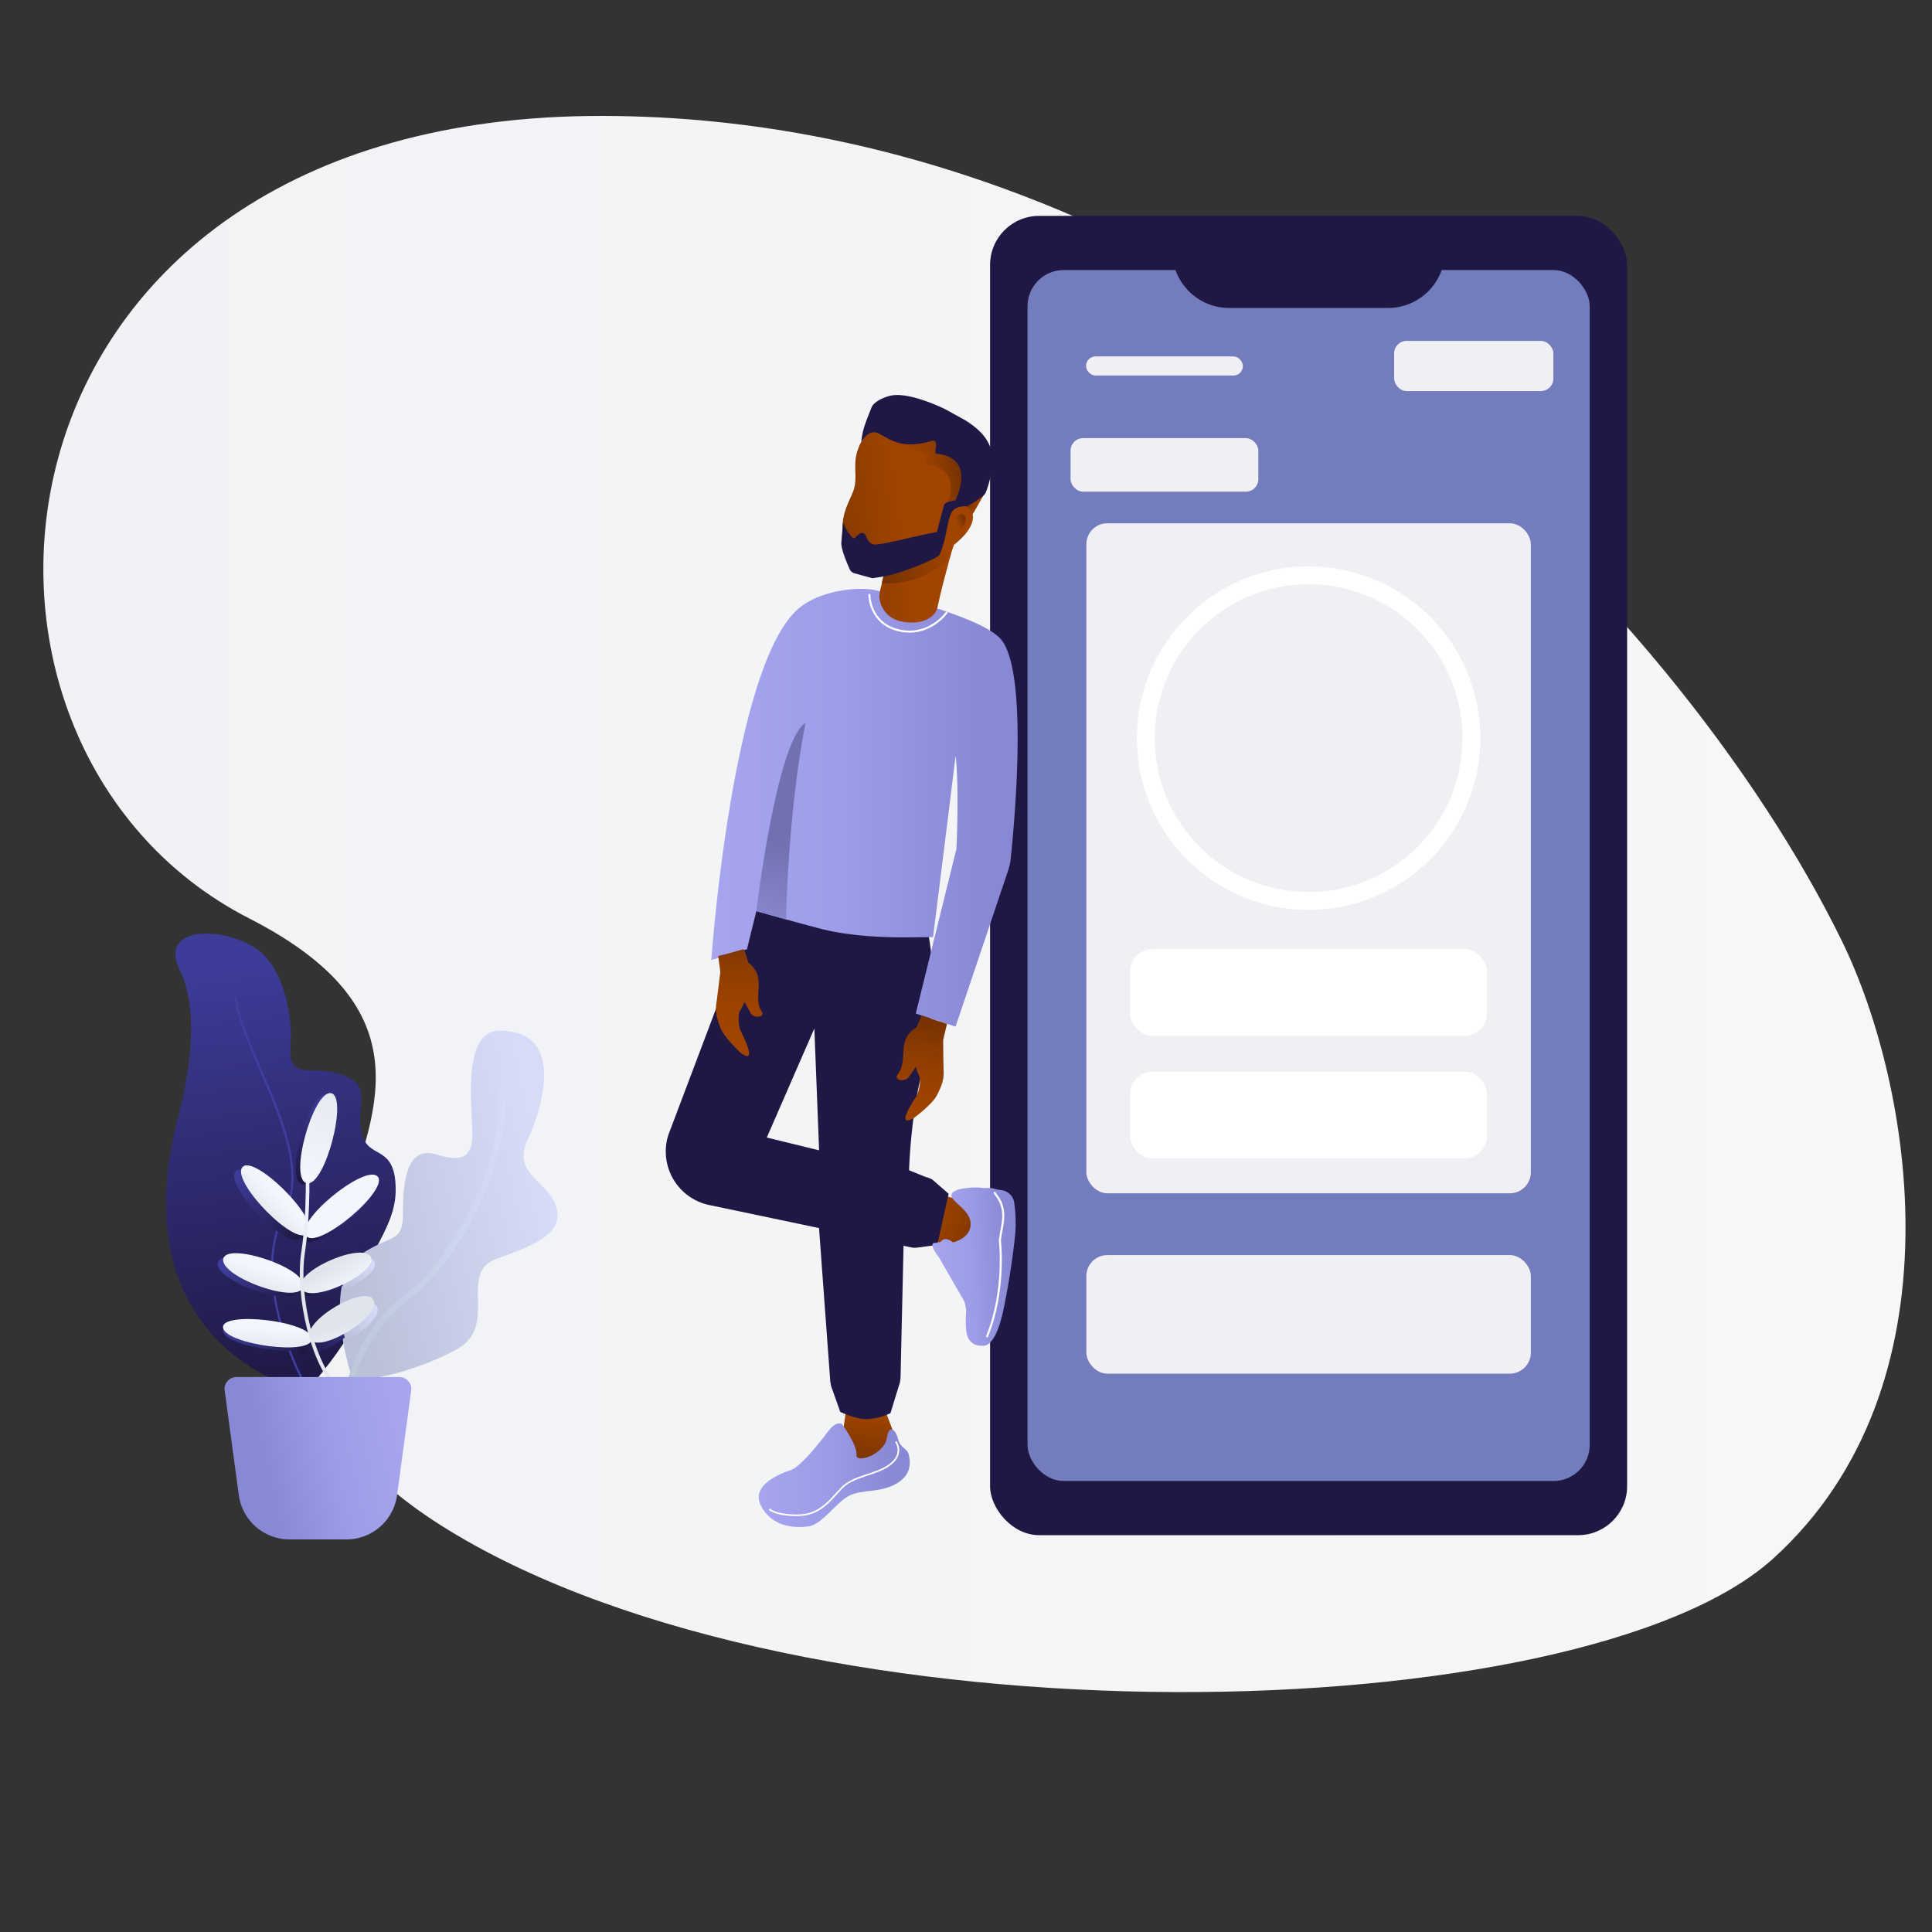 <svg xmlns="http://www.w3.org/2000/svg" xmlns:xlink="http://www.w3.org/1999/xlink" viewBox="0 0 650 650"><rect x="0" y="0" width="650" height="650" fill="#333333" stroke="none"/><defs><style>.cls-1{fill:url(#Безымянный_градиент_263);}.cls-2{fill:url(#Безымянный_градиент_5);}.cls-18,.cls-26,.cls-3,.cls-30,.cls-39,.cls-44,.cls-5{fill:none;stroke-miterlimit:10;}.cls-3{stroke-width:0.73px;stroke:url(#Безымянный_градиент_10);}.cls-4{fill:url(#Безымянный_градиент_17);}.cls-5{stroke-width:2.1px;stroke:url(#Безымянный_градиент_164);}.cls-6{fill:url(#Безымянный_градиент_5-2);}.cls-7{fill:url(#Безымянный_градиент_5-3);}.cls-8{fill:url(#Безымянный_градиент_5-4);}.cls-9{fill:url(#Безымянный_градиент_5-5);}.cls-10{fill:url(#Безымянный_градиент_5-6);}.cls-11{fill:url(#Безымянный_градиент_5-7);}.cls-12{fill:url(#Безымянный_градиент_18);}.cls-13{fill:url(#Безымянный_градиент_33);}.cls-14{fill:url(#Безымянный_градиент_33-2);}.cls-15{fill:url(#Безымянный_градиент_33-3);}.cls-16{fill:url(#Безымянный_градиент_17-2);}.cls-17{fill:url(#Безымянный_градиент_33-4);}.cls-18{stroke-width:1.22px;stroke:url(#Безымянный_градиент_33-5);}.cls-19{fill:url(#Безымянный_градиент_33-6);}.cls-20{fill:url(#Безымянный_градиент_17-3);}.cls-21{fill:url(#Безымянный_градиент_33-7);}.cls-22{fill:url(#Безымянный_градиент_11);}.cls-23{fill:url(#Безымянный_градиент_16);}.cls-24{fill:url(#Безымянный_градиент_123);}.cls-25{fill:url(#Безымянный_градиент_250);}.cls-26,.cls-30,.cls-39,.cls-44{stroke:#fff;}.cls-26{stroke-width:0.54px;}.cls-27{fill:#1f1844;}.cls-28{fill:#737cbd;}.cls-29{fill:#f0eff3;}.cls-30{stroke-width:6px;}.cls-31{fill:#fff;}.cls-32{fill:url(#Безымянный_градиент_123-2);}.cls-33{fill:url(#Безымянный_градиент_250-2);}.cls-34{fill:url(#Безымянный_градиент_123-3);}.cls-35{fill:url(#Безымянный_градиент_123-4);}.cls-36{fill:url(#Безымянный_градиент_122);}.cls-37{fill:url(#Безымянный_градиент_48);}.cls-38{fill:url(#Безымянный_градиент_123-5);}.cls-39,.cls-44{stroke-linecap:round;}.cls-39{stroke-width:0.67px;}.cls-40{fill:url(#Безымянный_градиент_23);}.cls-41{fill:url(#Безымянный_градиент_13);}.cls-42{fill:url(#Безымянный_градиент_13-2);}.cls-43{fill:url(#Безымянный_градиент_250-3);}.cls-44{stroke-width:0.69px;}</style><linearGradient id="Безымянный_градиент_263" x1="14.58" y1="304.14" x2="641.09" y2="304.14" gradientUnits="userSpaceOnUse"><stop offset="0" stop-color="#f0f2f5"/><stop offset="0.99" stop-color="#f5f7f8"/></linearGradient><linearGradient id="Безымянный_градиент_5" x1="102.73" y1="467.13" x2="83.45" y2="320.78" gradientUnits="userSpaceOnUse"><stop offset="0" stop-color="#1f1844"/><stop offset="0.99" stop-color="#3d3c99"/></linearGradient><linearGradient id="Безымянный_градиент_10" x1="101.76" y1="463.36" x2="84.8" y2="334.63" gradientUnits="userSpaceOnUse"><stop offset="0" stop-color="#3f3d9e"/><stop offset="0.99" stop-color="#423e9f"/></linearGradient><linearGradient id="Безымянный_градиент_17" x1="111.65" y1="413.29" x2="183.22" y2="396.85" gradientUnits="userSpaceOnUse"><stop offset="0.01" stop-color="#bbc0d9"/><stop offset="1" stop-color="#d6dbf8"/></linearGradient><linearGradient id="Безымянный_градиент_164" x1="366.93" y1="223.92" x2="421.69" y2="233.95" gradientTransform="translate(-286.41 270.51) rotate(-10.18)" gradientUnits="userSpaceOnUse"><stop offset="0" stop-color="#bac6d8"/><stop offset="0.99" stop-color="#d6dbf8"/></linearGradient><linearGradient id="Безымянный_градиент_5-2" x1="101.37" y1="416.29" x2="79.43" y2="394.73" xlink:href="#Безымянный_градиент_5"/><linearGradient id="Безымянный_градиент_5-3" x1="100.68" y1="434.42" x2="75.14" y2="425.53" xlink:href="#Безымянный_градиент_5"/><linearGradient id="Безымянный_градиент_5-4" x1="102.58" y1="416.24" x2="125.8" y2="397.96" xlink:href="#Безымянный_градиент_5"/><linearGradient id="Безымянный_градиент_5-5" x1="100.89" y1="434.45" x2="123.43" y2="423.65" xlink:href="#Безымянный_градиент_5"/><linearGradient id="Безымянный_градиент_5-6" x1="104.91" y1="451.41" x2="74.9" y2="447.82" xlink:href="#Безымянный_градиент_5"/><linearGradient id="Безымянный_градиент_5-7" x1="101.58" y1="453.52" x2="122.09" y2="440.99" xlink:href="#Безымянный_градиент_5"/><linearGradient id="Безымянный_градиент_18" x1="109.27" y1="368.96" x2="102.25" y2="397.65" gradientUnits="userSpaceOnUse"><stop offset="0.01" stop-color="#3d3c99"/><stop offset="1" stop-color="#1f1844"/></linearGradient><linearGradient id="Безымянный_градиент_33" x1="1294.97" y1="101.36" x2="1304.23" y2="101.36" gradientTransform="translate(-894.62 1259.68) rotate(-45.37)" gradientUnits="userSpaceOnUse"><stop offset="0" stop-color="#e0e4eb"/><stop offset="0.99" stop-color="#f3f6fd"/></linearGradient><linearGradient id="Безымянный_градиент_33-2" x1="1956.21" y1="478.5" x2="1965.57" y2="478.5" gradientTransform="translate(-966.86 2152.18) rotate(-72.22)" xlink:href="#Безымянный_градиент_33"/><linearGradient id="Безымянный_градиент_33-3" x1="-588.66" y1="1623.32" x2="-579.38" y2="1623.32" gradientTransform="matrix(0.63, 0.78, -0.78, 0.63, 1741.85, -165.3)" xlink:href="#Безымянный_градиент_33"/><linearGradient id="Безымянный_градиент_17-2" x1="114.37" y1="433.49" x2="124.04" y2="423.57" xlink:href="#Безымянный_градиент_17"/><linearGradient id="Безымянный_градиент_33-4" x1="-579.49" y1="1946.05" x2="-569.99" y2="1946.05" gradientTransform="matrix(0.5, 0.87, -0.77, 0.45, 1897.4, 55.42)" xlink:href="#Безымянный_градиент_33"/><linearGradient id="Безымянный_градиент_33-5" x1="439.58" y1="195.71" x2="453.24" y2="195.71" gradientTransform="translate(-373.35 342.9) rotate(-13.38)" xlink:href="#Безымянный_градиент_33"/><linearGradient id="Безымянный_градиент_33-6" x1="2396.89" y1="789.15" x2="2406.61" y2="789.15" gradientTransform="matrix(0.04, -0.93, 1, 0.04, -798.57, 2653.11)" xlink:href="#Безымянный_градиент_33"/><linearGradient id="Безымянный_градиент_17-3" x1="114.59" y1="449.07" x2="124.24" y2="438.36" xlink:href="#Безымянный_градиент_17"/><linearGradient id="Безымянный_градиент_33-7" x1="-479.42" y1="2368.4" x2="-468.9" y2="2368.4" gradientTransform="matrix(0.35, 0.94, -0.74, 0.28, 2035.37, 232.99)" xlink:href="#Безымянный_градиент_33"/><linearGradient id="Безымянный_градиент_11" x1="110.78" y1="368.55" x2="103.76" y2="397.24" gradientUnits="userSpaceOnUse"><stop offset="0" stop-color="#e6eaf1"/><stop offset="0.99" stop-color="#f3f6fd"/></linearGradient><linearGradient id="Безымянный_градиент_16" x1="82.09" y1="494.44" x2="135.55" y2="482.16" gradientUnits="userSpaceOnUse"><stop offset="0.11" stop-color="#8988d5"/><stop offset="0.56" stop-color="#9d9ce8"/><stop offset="1" stop-color="#a7a5ee"/></linearGradient><linearGradient id="Безымянный_градиент_123" x1="-305.75" y1="1477.73" x2="-315.83" y2="1460.01" gradientTransform="translate(1424.63 -501.32) rotate(37)" gradientUnits="userSpaceOnUse"><stop offset="0" stop-color="#753200"/><stop offset="1" stop-color="#a04400"/></linearGradient><linearGradient id="Безымянный_градиент_250" x1="255.22" y1="496.3" x2="306.08" y2="496.3" gradientUnits="userSpaceOnUse"><stop offset="0" stop-color="#a7a5ee"/><stop offset="0.44" stop-color="#9d9ce8"/><stop offset="0.89" stop-color="#8988d5"/></linearGradient><linearGradient id="Безымянный_градиент_123-2" x1="3046.78" y1="820.74" x2="3057.57" y2="800.62" gradientTransform="translate(-80.9 3545.15) rotate(-97.51)" xlink:href="#Безымянный_градиент_123"/><linearGradient id="Безымянный_градиент_250-2" x1="239.33" y1="271.76" x2="342.4" y2="271.76" xlink:href="#Безымянный_градиент_250"/><linearGradient id="Безымянный_градиент_123-3" x1="-63.07" y1="1054.8" x2="-58.38" y2="1054.8" gradientTransform="translate(784.82 -782.82) rotate(22.37)" xlink:href="#Безымянный_градиент_123"/><linearGradient id="Безымянный_градиент_123-4" x1="-114.53" y1="1089.74" x2="-79.51" y2="1069.73" gradientTransform="translate(784.82 -782.82) rotate(22.37)" xlink:href="#Безымянный_градиент_123"/><linearGradient id="Безымянный_градиент_122" x1="-89.43" y1="1054.61" x2="-68.84" y2="1041.3" gradientTransform="translate(784.82 -782.82) rotate(22.37)" gradientUnits="userSpaceOnUse"><stop offset="0" stop-color="#a04400" stop-opacity="0"/><stop offset="0.18" stop-color="#9a4100" stop-opacity="0.14"/><stop offset="0.52" stop-color="#8a3b00" stop-opacity="0.52"/><stop offset="0.9" stop-color="#753200"/></linearGradient><linearGradient id="Безымянный_градиент_48" x1="-60.89" y1="1073.28" x2="-78.9" y2="1090.96" gradientTransform="translate(784.82 -782.82) rotate(22.37)" gradientUnits="userSpaceOnUse"><stop offset="0" stop-color="#a04400"/><stop offset="1" stop-color="#753200"/></linearGradient><linearGradient id="Безымянный_градиент_123-5" x1="-60.81" y1="1060.82" x2="-63.13" y2="1063.11" gradientTransform="translate(784.82 -782.82) rotate(22.37)" xlink:href="#Безымянный_градиент_123"/><linearGradient id="Безымянный_градиент_23" x1="3052.42" y1="772.26" x2="3063.99" y2="708.83" gradientTransform="matrix(-0.95, -0.32, -0.32, 0.95, 3397.43, 566.11)" gradientUnits="userSpaceOnUse"><stop offset="0" stop-color="#9594e0"/><stop offset="0.63" stop-color="#7170b0"/></linearGradient><linearGradient id="Безымянный_градиент_13" x1="2620.25" y1="230.28" x2="2655.87" y2="230.28" gradientTransform="translate(-194.74 2959.13) rotate(-84)" gradientUnits="userSpaceOnUse"><stop offset="0" stop-color="#a04400"/><stop offset="0.3" stop-color="#9c4200"/><stop offset="0.62" stop-color="#8e3d00"/><stop offset="0.95" stop-color="#793300"/><stop offset="1" stop-color="#753200"/></linearGradient><linearGradient id="Безымянный_градиент_13-2" x1="2748.68" y1="2866.92" x2="2784.66" y2="2866.92" gradientTransform="matrix(0.01, -1, -1, -0.01, 3094.61, 3125.65)" xlink:href="#Безымянный_градиент_13"/><linearGradient id="Безымянный_градиент_250-3" x1="402.13" y1="354.06" x2="430.69" y2="354.06" gradientTransform="translate(-109.09 98.56) rotate(-3.55)" xlink:href="#Безымянный_градиент_250"/></defs><title>1</title><g id="Слой_2" data-name="Слой 2"><path class="cls-1" d="M619.7,316.62C564.68,204.15,407.32,39.42,202.86,39c-213.36-.44-234,211.17-119,270S30.71,441.12,150.91,514.79c121.66,74.56,381.67,67.56,445.67,9.56S643.46,365.21,619.7,316.62Z"/><path class="cls-2" d="M103,468.17s21.23-23.63,19-32.95S132.85,414.6,133.11,401c.29-15.36-7.92-11.26-10.76-17.83-4.21-9.74,5.16-18.36-9-22.09-9.68-2.54-16.48,2.42-15.6-9.55s-3.45-26.79-11.2-32.17c-11.08-7.68-33.61-8.29-26,7.2,8,16.28.95,43.09-.91,50.43C40,454.61,103,468.17,103,468.17Z"/><path class="cls-3" d="M79.27,335.36c2.43,20,27.55,52,16.17,73.43s5.87,54.5,5.87,54.5"/><path class="cls-4" d="M167.29,423.42c-13.79,4.87,1.14,22.71-13.94,30.74s-34.41,12.11-35.29,8.21c-.06-.26-.87-2.85-1.73-6.63-.2-.87-.39-1.82-.59-2.81,0-.28-.1-.56-.16-.84a76.31,76.31,0,0,1-1.14-9.13c0-.09,0-.19,0-.28-.07-1.22-.09-2.44-.07-3.66s.09-2.34.21-3.48c.45-4.34,1.69-8.34,4.23-11.21a12,12,0,0,1,2.2-2c10.48-7.29,14.66-3.75,14.58-14.52-.14-18.46,5.12-21.22,11.3-19.39s11,2.33,11.92-4.49-4.68-37.23,9.37-37.17c24.34.08,12,31.14,9.57,36.18-5.9,12.08,6.37,14,9.28,22.78S181.07,418.55,167.29,423.42Z"/><path class="cls-5" d="M115.35,488.89s-3.7-34,22.19-53c11.7-8.6,33.44-39.31,31.47-72.54"/><path class="cls-6" d="M79.05,394.4c3.22-5.45,26.34,17,22.29,22S76,399.59,79.05,394.4Z"/><path class="cls-7" d="M73.22,425.08c.46-6.35,28.38,2.78,26.94,9.06S72.78,431.13,73.22,425.08Z"/><path class="cls-8" d="M125.91,397c4.94,3.87-19.47,24.9-23.82,20.24S121.2,393.36,125.91,397Z"/><path class="cls-9" d="M123.35,423.53c4.16,4.7-19.41,16.51-23,11.18S119.39,419.06,123.35,423.53Z"/><path class="cls-10" d="M75.07,447.91c-1.22-5.83,29.55-2.47,29.82,3.53S76.23,453.47,75.07,447.91Z"/><path class="cls-11" d="M121.85,441.12c3.19,5.4-18.86,18.86-21.42,13S118.82,436,121.85,441.12Z"/><path class="cls-12" d="M109.69,368.17c6.21.45-1.82,31.75-8,30.3S103.77,367.74,109.69,368.17Z"/><path class="cls-13" d="M81.38,392.91c3.22-5.45,26.34,17,22.29,22S78.32,398.11,81.38,392.91Z"/><path class="cls-14" d="M75.08,423.78c.46-6.35,28.38,2.78,26.94,9.06S74.63,429.83,75.08,423.78Z"/><path class="cls-15" d="M126.85,395.65c4.94,3.87-19.47,24.9-23.82,20.24S122.14,392,126.85,395.65Z"/><path class="cls-16" d="M115.08,434.33c.43-4.26,1.62-8.19,4.06-11,3-.59,5.43-.47,6.51.75C128,426.68,121.7,431.49,115.08,434.33Z"/><path class="cls-17" d="M124.52,422.54c4.16,4.7-19.41,16.51-23,11.18S120.56,418.06,124.52,422.54Z"/><path class="cls-18" d="M103.39,391.09s.71,16.26-1.44,30.45,3.28,38.2,12.12,45.88"/><path class="cls-19" d="M75.07,446.8c-1.22-5.83,29.55-2.47,29.82,3.53S76.23,452.35,75.07,446.8Z"/><path class="cls-20" d="M116.2,451.42c0-.27-.1-.55-.15-.83a76.58,76.58,0,0,1-1.09-9c0-.09,0-.19,0-.28,5-2.78,10.39-4.18,11.8-1.78C128.54,442.6,122.39,448.16,116.2,451.42Z"/><path class="cls-21" d="M125.62,437.27c3.19,5.4-18.86,18.86-21.42,13S122.58,432.13,125.62,437.27Z"/><path class="cls-22" d="M111.2,367.76c6.21.45-1.82,31.75-8,30.3S105.28,367.32,111.2,367.76Z"/><path class="cls-23" d="M116.53,517.92H97.4A17.22,17.22,0,0,1,80.34,503l-4.75-35.2a4,4,0,0,1,3.94-4.51H134.4a4,4,0,0,1,3.94,4.51L133.6,503A17.22,17.22,0,0,1,116.53,517.92Z"/><polygon class="cls-24" points="284.74 473.84 283.31 483.88 286.71 493.2 289.79 494.93 299.9 489.34 301.67 484.65 298 475.02 284.74 473.84"/><path class="cls-25" d="M283.21,479s5.27,7.19,4.93,10.41,9.31-.12,10.19-5.46,3.14-2.65,3.85.32,3.08,3,3.56,5.1,1.3,6.62-4.17,9.79-11.4,1.84-15.78,4-9.11,9.74-13.8,10.38-12.37.18-16-7,7.37-11.06,10.17-12,8-7.32,10.17-10S280.49,478.18,283.21,479Z"/><path class="cls-26" d="M301.38,485s2.94,4-1.89,7.7-12.34,3.6-16.55,8.16-7.46,9-14.92,8.95-9.17-2.09-9.17-2.09"/><rect class="cls-27" x="333.1" y="72.63" width="214.33" height="443.86" rx="16.49" ry="16.49"/><rect class="cls-28" x="345.7" y="90.85" width="189.14" height="407.42" rx="12.18" ry="12.18"/><path class="cls-27" d="M394.38,84.43h91.77a0,0,0,0,1,0,0v0A19.19,19.19,0,0,1,467,103.62H413.57a19.19,19.19,0,0,1-19.19-19.19v0a0,0,0,0,1,0,0Z"/><path class="cls-27" d="M304,418.58l-1,44a13.24,13.24,0,0,1-.25,2.57l-3.17,10.3a21.15,21.15,0,0,1-8,2c-3.87,0-8.88-2.43-8.88-2.43l-3-8.45a13.24,13.24,0,0,1-.43-2.69l-3.76-51.3Z"/><rect class="cls-29" x="469.04" y="114.69" width="53.58" height="16.88" rx="4.2" ry="4.2"/><rect class="cls-29" x="360.18" y="147.41" width="63.18" height="18.01" rx="4.2" ry="4.2"/><rect class="cls-29" x="365.38" y="119.91" width="52.78" height="6.44" rx="3.22" ry="3.22"/><rect class="cls-29" x="365.49" y="176.05" width="149.55" height="225.42" rx="7.07" ry="7.07"/><rect class="cls-29" x="365.49" y="422.26" width="149.55" height="39.89" rx="7.07" ry="7.07"/><circle class="cls-30" cx="440.27" cy="248.34" r="54.78"/><rect class="cls-31" x="380.27" y="319.35" width="119.99" height="29.19" rx="7.41" ry="7.41"/><rect class="cls-31" x="380.27" y="360.54" width="119.99" height="29.19" rx="7.41" ry="7.41"/><path class="cls-32" d="M316.14,401.68A99.77,99.77,0,0,1,311.6,415s10.82,7.67,11.86,8.53c.87-3.48,10.63-3.07,11.76-6s-6.34-9.3-6-12.89C326.15,404.75,317.92,402.4,316.14,401.68Z"/><path class="cls-27" d="M305.84,393.71s.53-18.26,4.41-33.17c2.25-8.66,6-33.46,1-50.72-3.27-11.39-55.58-9.13-55.58-9.13l-5.42,13.92L224.8,382a18.42,18.42,0,0,0,14.25,23.51l67.37,14.14a6.52,6.52,0,0,0,2.26.09l6.64-.9,3.84-17.21-5.5-4.79a9.05,9.05,0,0,0-2.19-.84Zm-47.86-11,16-36.7,1.6,41Z"/><path class="cls-33" d="M321.49,345.39,308.1,341l13.68-55.42s1-21.14-.29-31.25c-4.45,36.25-7.58,60.92-7.58,60.92s-4.27.09-9.56.12c-7.61,0-18.89-.44-28.62-3-10-2.64-21.27-5.83-21.27-5.83l-3.15,12.81-12,3.65s7.08-100.49,29.83-118.66c7.56-6,21-7.34,26.9-5.38s35.15,9,40.93,16.38c9.12,11.63,4.19,63,3.05,73.7a17.67,17.67,0,0,1-.83,3.78Z"/><path class="cls-34" d="M326.64,173.78c1.28-1.51,3.48-6,4.37-7.27-2.44-.64-5.89,2-6.75,4.08C324.89,170.76,326.17,173.06,326.64,173.78Z"/><path class="cls-35" d="M303,209a8.93,8.93,0,0,1-7.14-8.19,13.32,13.32,0,0,1,.55-3.37l.28-1.19.26-1.1.31-1.35a16.08,16.08,0,0,1-1.83-.61c-4.67-1.89-11.51-6.91-11.93-15.32-.3-5.87,3-10.37,3.86-13.56s.14-5.8.48-9.53c.43-4.78,3.76-10,6.36-10.82,11.74-3.51,28.68,6.93,28.68,6.93s5.46,4.32-.3,16.54c.74-.26-1.21,2.14-.3,2.19a5.63,5.63,0,0,1,4.22,1.91c1.87,2.39.77,6.77-5.35,11.6l-.21.17a29.55,29.55,0,0,0-1.16,3.6c0,.18-.1.37-.15.56-.59,2.25-1.37,5.17-2.11,8-1.07,4.07-1.83,7.61-2.15,9C314.57,207.71,310,210.6,303,209Z"/><path class="cls-36" d="M322.58,167.39c5.76-12.21.3-16.54.3-16.54s-16.94-10.43-28.68-6.93c-1.84.54-2.75,3-3.66,5,4.9-2.19,12.76,1.28,19.19,3.17,3.08.91.82,3.86,1.64,4.24,7.2.56,10.82,5.21,7,14.6l3.81-1.36C321.5,169.36,323.29,167.14,322.58,167.39Z"/><path class="cls-27" d="M331.57,165.88a31.88,31.88,0,0,0,2.09-8.07c1.23-7.41-2.15-12.12-8.74-16.32l-6.46-3.58c-.59-.33-11.63-5.84-18.21-4.9-2.47.35-6.25,2.12-7,4-1.91,4.87-3.08,7.42-3.47,11.55,6.4-9,6.9,4.81,23.46-.17,3.07-.92.82,3.86,1.64,4.24,8.13.64,11.7,6.46,5.22,18.43,2.32-.34,4-1,5.18-.67C327.41,169.23,331.05,167,331.57,165.88Z"/><path class="cls-37" d="M319.61,187.42a29.3,29.3,0,0,1-22.94,8.8l.26-1.1.31-1.35a16.08,16.08,0,0,1-1.83-.61c4.93-1.64,18.7-6.33,25.73-10.07l-.21.17a29.55,29.55,0,0,0-1.16,3.6C319.72,187,319.66,187.22,319.61,187.42Z"/><path class="cls-27" d="M321.59,171c.33-.16,1.27-.5,1.27-.5l.42-2.53-4.15.83a2.14,2.14,0,0,0-1.65,1.55l-2.28,8.65c-5.66.91-19.23,4.63-21.31,4.16-2.64-.6-2.2-4-3.82-3.86s-2.19,2.11-3.12,1.72a15.16,15.16,0,0,1-3.31-5.23s-.55,5.89-.58,7c-.08,2.46,2.8,8.68,2.8,8.68a2.36,2.36,0,0,0,1.55,1.38l6.12,1.7,3.68-.61c5.05-.67,18.32-6,18.87-7.29C319.32,179.34,318.33,172.64,321.59,171Z"/><path class="cls-38" d="M321.67,173.76s2.33-1.93,3.08.19-1.94,4.7-1.94,4.7Z"/><path class="cls-39" d="M292.49,200.1s-.09,9.68,10,12,16-6,16-6"/><path class="cls-40" d="M271,243.18c-9.75,6.17-16.53,63.36-16.53,63.36l10,2.79S265,273.85,271,243.18Z"/><path class="cls-41" d="M308.17,345.78a8.44,8.44,0,0,0-3.25,3.4,12.9,12.9,0,0,0-1,5.06c-.15,2.25-.25,4.5-1.19,6.15s-1.37,1.51-.9,2.36,2.88,1,3.82-.29,2.46-3.54,2.46-3.54a18.54,18.54,0,0,0,1.17,3.18c.69,1.44-.18,5.53-1.07,6.86-1.85,2.8-3.8,6.19-3.56,7.49s2.85-.34,2.85-.34,6.33-4.68,7.76-7.71c.81-1.72,2.33-4.33,2.22-7.71s-.16-10.86-.16-10.86l1.29-5.36L310,341.66S308.62,345.58,308.17,345.78Z"/><path class="cls-42" d="M251.92,324a8.44,8.44,0,0,1,2.85,3.75,12.9,12.9,0,0,1,.41,5.14c-.11,2.26-.26,4.5.49,6.25s1.19,1.65.63,2.44-3,.66-3.76-.71-2.05-3.79-2.05-3.79a18.54,18.54,0,0,1-1.52,3c-.85,1.36-.44,5.51.29,6.94,1.53,3,3.08,6.58,2.7,7.84s-2.79-.66-2.79-.66-5.77-5.36-6.85-8.53c-.62-1.8-1.83-4.56-1.34-7.91S242.34,327,242.34,327l-.7-5.36s5.5-1.33,8.42-2.32C251.09,320.52,251.5,323.78,251.92,324Z"/><path class="cls-43" d="M325.06,441s-.58,6.7.64,9.08,3.18,2.76,5.17,2.69,4.54-2.55,6.48-11a246.82,246.82,0,0,0,4.17-26.27,46.87,46.87,0,0,0-.33-11.11,5,5,0,0,0-4.41-4,13.78,13.78,0,0,1-2.41-.49c-1.48-.48-3,0-4.26-.28s-9.08-.17-9.94,2.15,6.3,5,6.39,9.94-5.92,6.28-5.92,6.28-2.43-2-3.75-.6-2.7.17-3.15,1.23,2.08,4.28,2.08,4.28,6.1,10.62,8.53,14.77A12.46,12.46,0,0,1,325.06,441Z"/><path class="cls-44" d="M332.09,449.6c6.33-15.53,4.3-32.29,4.3-32.29.47-4.83,3-9.93-1.4-15.47l-.36-.49"/></g></svg>